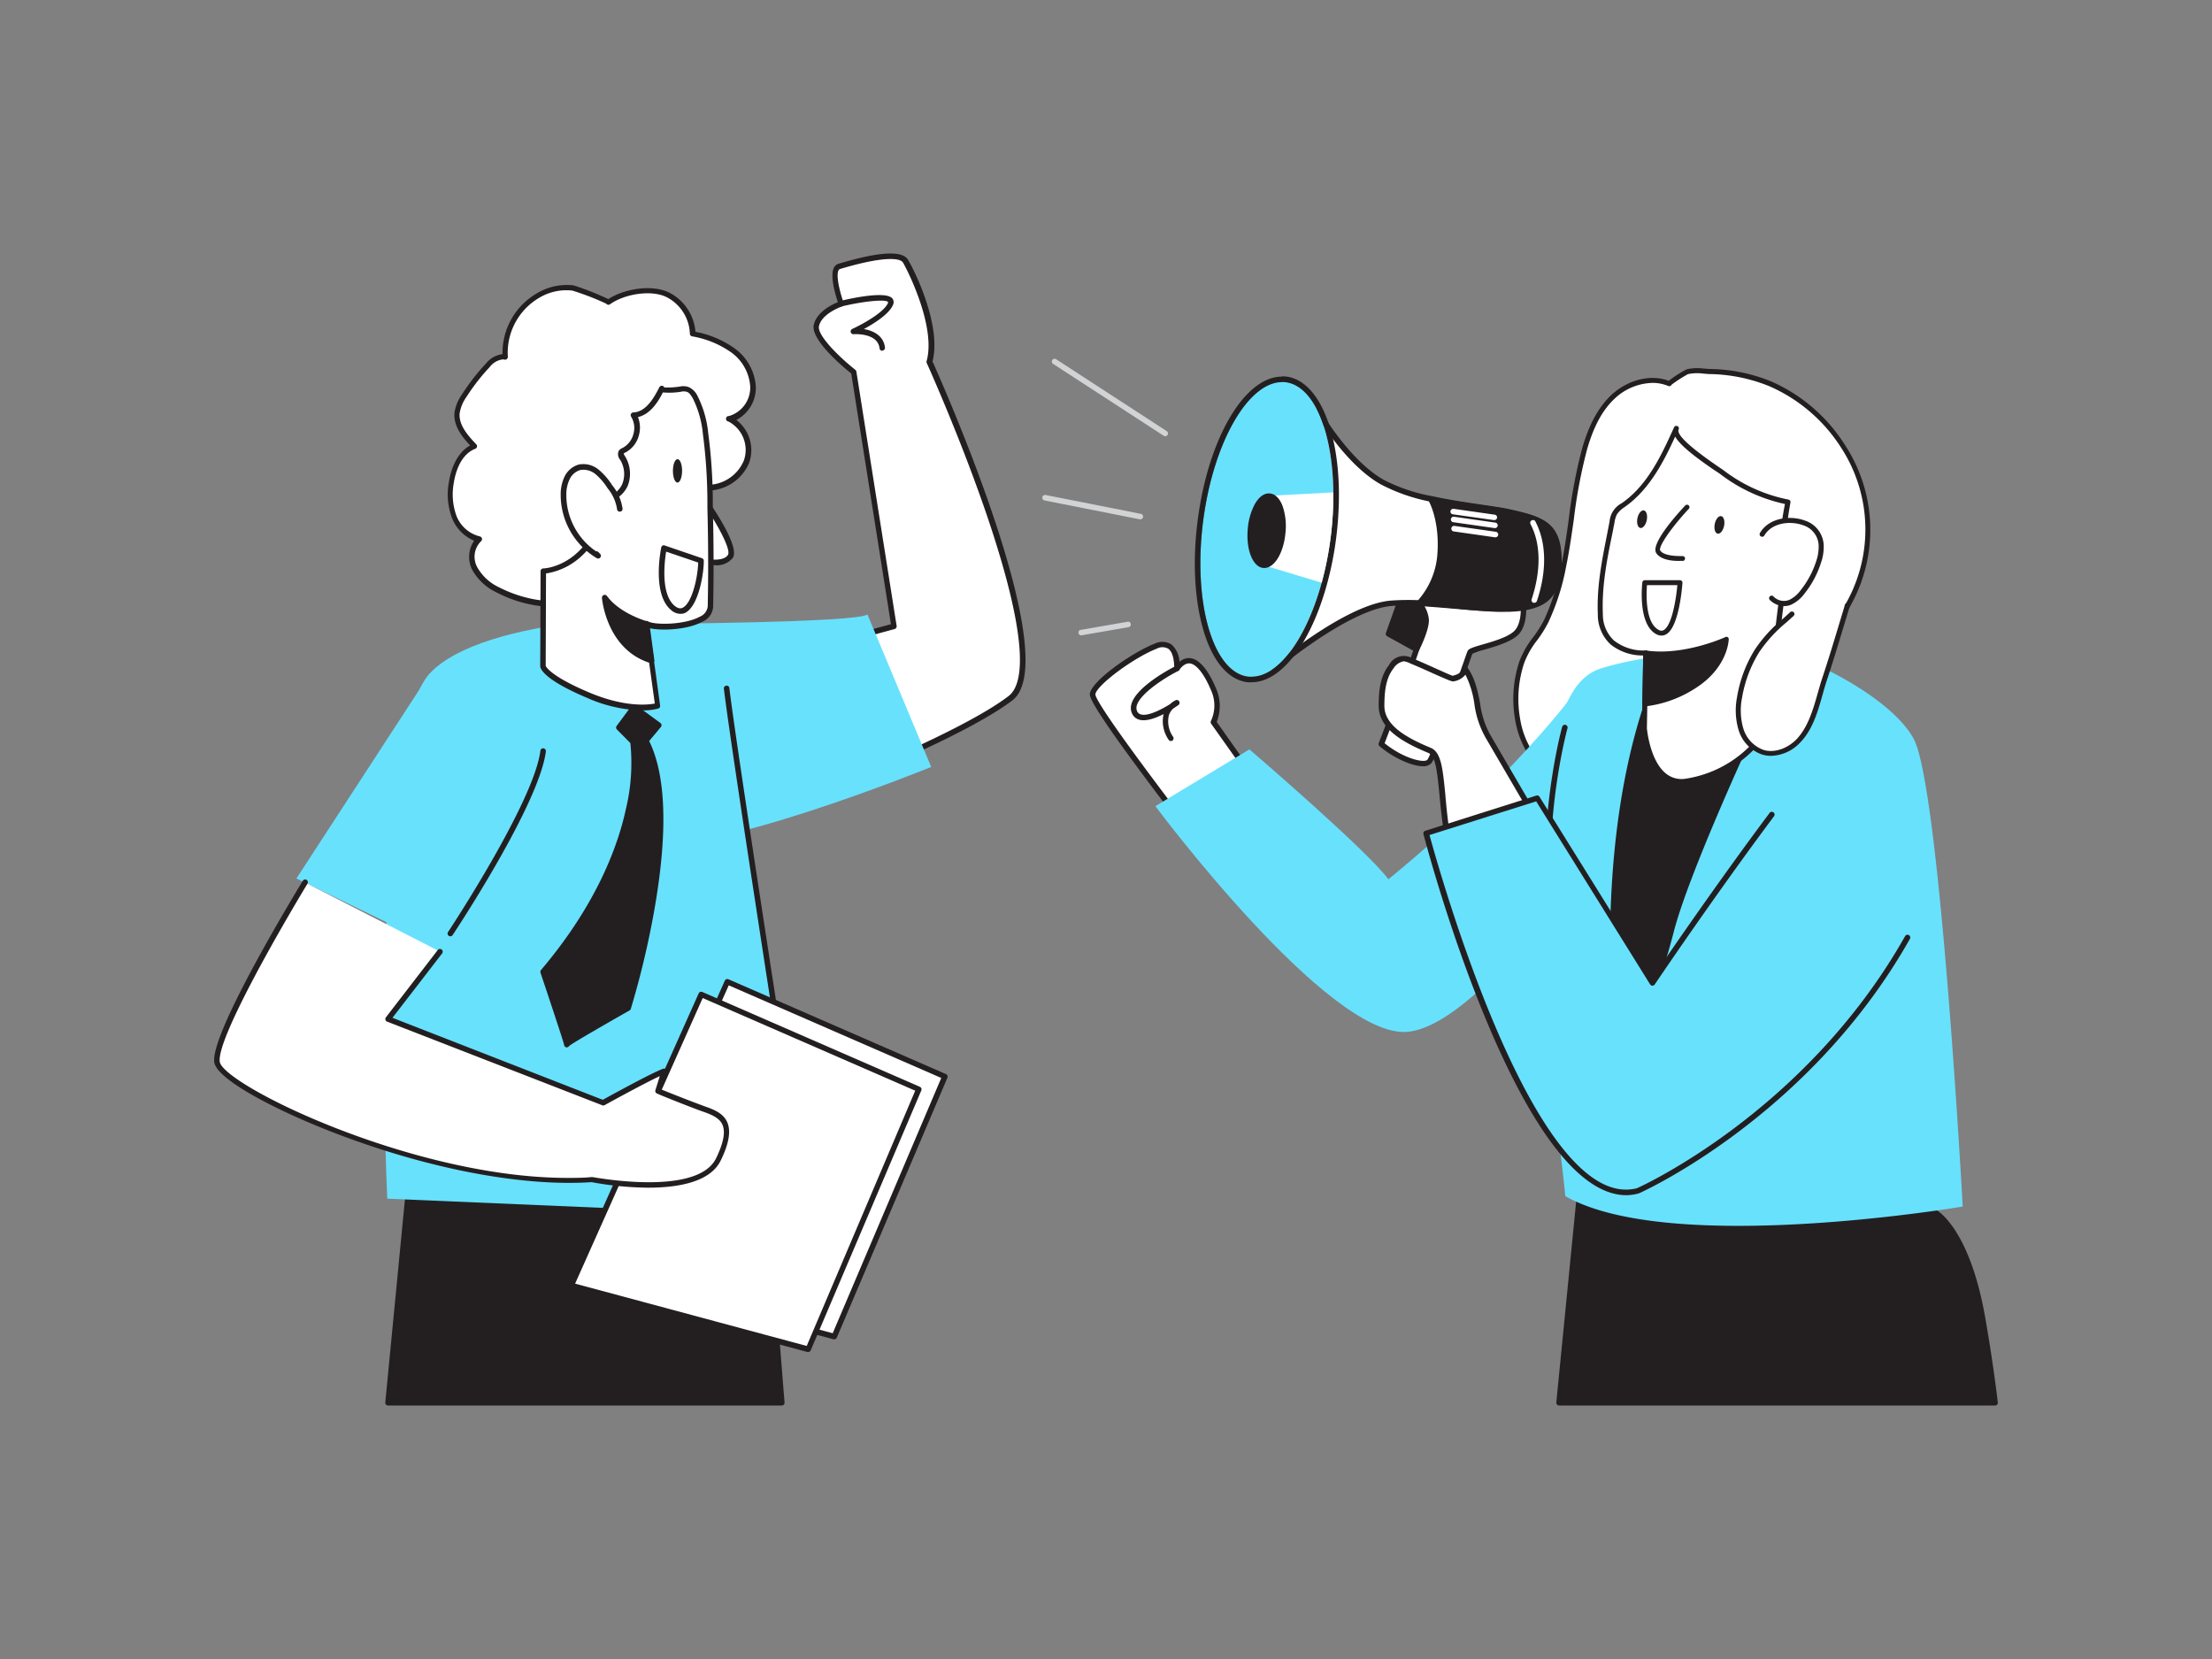 <svg xmlns="http://www.w3.org/2000/svg" viewBox="0 0 400 300"><rect x="0" y="0" width="400" height="300" fill="#808080" stroke="none"/><g id="_497_motivation_flatline" data-name="#497_motivation_flatline"><path d="M225.93,139.71l-6.48-9.15a7.12,7.12,0,0,0,0-5.91c-1.41-3.38-3.94-7.34-6.62-3.81,0,0,.31-5.63-3.86-4s-11.17,6.69-11.4,8.66,17.23,24.5,17.52,24.92" fill="#fff"/><path d="M215.09,150.91a.51.51,0,0,1-.42-.22l-.92-1.22c-15-19.61-16.78-23.15-16.67-24,.26-2.33,7.7-7.51,11.71-9.07a3.11,3.11,0,0,1,3.05.14,4.5,4.5,0,0,1,1.45,3.13,2.59,2.59,0,0,1,2-.65c2,.26,3.63,3.12,4.61,5.47a7.82,7.82,0,0,1,.12,6.06l6.3,8.91a.5.5,0,1,1-.81.58L219,130.85a.51.51,0,0,1,0-.53,6.6,6.6,0,0,0,0-5.48c-1.23-2.94-2.62-4.72-3.82-4.87-.63-.08-1.29.31-1.94,1.17a.5.5,0,0,1-.57.17.52.52,0,0,1-.33-.5c0-.73-.08-2.78-1.08-3.5a2.16,2.16,0,0,0-2.1,0c-4.16,1.62-10.9,6.63-11.08,8.25,0,.67,2.21,4.62,16.47,23.31l1,1.27a.51.51,0,0,1-.14.7A.53.53,0,0,1,215.09,150.91Z" fill="#231f20"/><path d="M360.78,253.66c-.53-4.3-1.27-9.52-2.28-15.3-2.78-15.91-8.55-19.09-8.55-19.09l-64.2-4.39-3.82,38.78Z" fill="#231f20"/><path d="M360.78,254.16H281.93a.52.52,0,0,1-.37-.16.56.56,0,0,1-.13-.39l3.83-38.78a.49.49,0,0,1,.53-.45l64.2,4.4a.42.42,0,0,1,.21.06c.24.13,6,3.48,8.79,19.43.89,5.07,1.66,10.22,2.28,15.33a.47.47,0,0,1-.12.39A.48.48,0,0,1,360.78,254.16Zm-78.3-1h77.73c-.61-4.91-1.35-9.85-2.2-14.72-2.51-14.35-7.51-18.2-8.22-18.68l-63.59-4.35Z" fill="#231f20"/><path d="M333.32,80.82A27.63,27.63,0,0,1,332,112.67c-2,2.62-4.65,4-6.55,6.82-2.15,3.24-4,6.69-6,10-3,4.82-6.7,9.48-11.82,11.94-4,1.9-8.51,2.32-12.92,2.27-6.1-.08-12.75-1.32-16.73-5.94a16.21,16.21,0,0,1-3.47-7.73,21.14,21.14,0,0,1,.76-10.29c1-2.87,3.11-4.72,4.43-7.42a41.39,41.39,0,0,0,3.15-10c1.44-7,1.78-14.27,3.78-21.18,1-3.51,2.53-7,5.21-9.49s6.74-3.73,10.11-2.31a16.73,16.73,0,0,1,3.25-2.16,12.05,12.05,0,0,1,3.93,0,30.54,30.54,0,0,1,11.12,2.26A29.72,29.72,0,0,1,333.32,80.82Z" fill="#fff"/><path d="M295.35,144.16h-.72c-7.94-.1-13.68-2.15-17.07-6.09a16.54,16.54,0,0,1-3.58-7.95,21.54,21.54,0,0,1,.77-10.51,16.71,16.71,0,0,1,2.51-4.4,22.35,22.35,0,0,0,1.95-3.08,41.4,41.4,0,0,0,3.11-9.86c.57-2.79,1-5.67,1.37-8.45a93.35,93.35,0,0,1,2.42-12.76c1.28-4.43,3-7.51,5.34-9.7,3-2.73,7.07-3.72,10.31-2.5A21.85,21.85,0,0,1,305,66.78a8.7,8.7,0,0,1,3.08-.13c.33,0,.66.06,1,.07A30.4,30.4,0,0,1,320.35,69,30.07,30.07,0,0,1,333.7,80.58h0A28,28,0,0,1,332.32,113a23.56,23.56,0,0,1-3.06,3.09,18.6,18.6,0,0,0-3.47,3.7c-1.24,1.87-2.39,3.86-3.51,5.77-.81,1.39-1.65,2.83-2.52,4.22-2.42,3.89-6.31,9.37-12,12.11C304.46,143.42,300.5,144.16,295.35,144.16Zm3.48-74.92A10.33,10.33,0,0,0,292.07,72c-2.24,2.07-3.85,5-5.08,9.27a92.22,92.22,0,0,0-2.39,12.64c-.4,2.8-.81,5.69-1.39,8.51A42.06,42.06,0,0,1,280,112.52a22.21,22.21,0,0,1-2,3.21,15.6,15.6,0,0,0-2.38,4.16,20.57,20.57,0,0,0-.74,10.06,15.65,15.65,0,0,0,3.37,7.51c3.21,3.73,8.73,5.68,16.39,5.78,5.36.06,9.4-.64,12.71-2.22,5.49-2.64,9.27-8,11.64-11.77.86-1.38,1.69-2.81,2.5-4.2,1.12-1.93,2.28-3.92,3.54-5.82a20.16,20.16,0,0,1,3.62-3.87,23,23,0,0,0,3-3,27.15,27.15,0,0,0,1.33-31.33h0A29.26,29.26,0,0,0,320,69.86a29.79,29.79,0,0,0-11-2.22l-1-.08a8,8,0,0,0-2.77.1,25.29,25.29,0,0,0-2.95,1.9.46.46,0,0,1-.6.24h0A7.36,7.36,0,0,0,298.83,69.24Z" fill="#231f20"/><path d="M287,122.2s-10.57,16-35.93,36.8c-4-5.37-25.14-23.49-25.14-23.49l-17,10.27s31.29,42,45.53,40.81,38.72-39.32,38.72-39.32Z" fill="#68e1fd"/><path d="M354.92,218.18s-52.81,9-71.87-1.89c0,0-1.5-16.41-3.72-22.72-1.22-3.45-1.26-1.69-2.87-5a36.29,36.29,0,0,1-3.88-16.83c.15-7.51,1.69-16,3.29-23.33a78.35,78.35,0,0,1,4.71-14.54c2.37-5.44,3.56-11.39,9.15-13.07,9-2.7,18-2.72,27.33-4,4.51-.61,24.25,8,29,16.82S354.92,218.18,354.92,218.18Z" fill="#68e1fd"/><path d="M284.38,182.9a.5.5,0,0,1-.47-.31c-9.2-22.85-1.5-50.88-1.42-51.16a.51.51,0,0,1,.62-.35.5.5,0,0,1,.34.62c-.07.27-7.68,28,1.39,50.52a.5.5,0,0,1-.28.65Z" fill="#231f20"/><path d="M316.08,133.72s-11.17,24.13-13.85,34.6-9,28-9,28-6-37.32,4.43-68.78Z" fill="#231f20"/><path d="M293.22,196.79h0a.45.45,0,0,1-.4-.37c-.06-.38-5.85-37.79,4.45-69a.44.44,0,0,1,.22-.26.45.45,0,0,1,.34,0l18.42,6.15a.43.43,0,0,1,.27.24.45.45,0,0,1,0,.36c-.12.24-11.18,24.21-13.83,34.52s-9,27.89-9,28.07A.44.44,0,0,1,293.22,196.79Zm4.71-68.66c-8.78,27-5.52,58.62-4.52,66.37,1.64-4.66,6.22-17.86,8.39-26.29,2.46-9.6,12.13-30.87,13.67-34.22Z" fill="#231f20"/><path d="M297.6,118.06l-.25,13.61s.83,10.61,7.61,9.59a21.07,21.07,0,0,0,14.27-9l3.29-26.88c.14-1.14-1-4.81.79-14.58a29,29,0,0,1-11.95-5.4c-1.4-1-9.15-5.87-8.22-7.92-2.32,5.11-4.82,10.47-9.39,13.73A5.74,5.74,0,0,0,292,92.75a4.67,4.67,0,0,0-.5,1.6c-1.07,5.6-2.36,11-2.12,16.75C289.72,118.62,297.6,118.06,297.6,118.06Z" fill="#fff"/><path d="M304.06,141.78a5.24,5.24,0,0,1-3.35-1.17c-3.29-2.61-3.79-8.65-3.81-8.91l.24-13.17a9.25,9.25,0,0,1-5.9-2,7.29,7.29,0,0,1-2.3-5.37c-.22-5,.7-9.62,1.67-14.53l.45-2.33A4.13,4.13,0,0,1,293.25,91l.24-.17c4.58-3.28,7.05-8.74,9.23-13.55h0a.45.45,0,0,1,.61-.22.44.44,0,0,1,.22.6h0c-.42.93,2,3.18,7.1,6.68.43.29.78.53,1,.68a28.25,28.25,0,0,0,11.76,5.32.44.44,0,0,1,.29.19.44.44,0,0,1,.07.35c-1.35,7.44-1,11.33-.83,13.2a7.43,7.43,0,0,1,.05,1.34h0s0,.28-3.28,26.89a.45.45,0,0,1-.07.18A21.3,21.3,0,0,1,305,141.71,6.42,6.42,0,0,1,304.06,141.78Zm-6.46-24.17a.44.44,0,0,1,.46.46l-.25,13.61s.49,5.86,3.47,8.22a4.47,4.47,0,0,0,3.62.9,20.77,20.77,0,0,0,13.89-8.73c.22-1.79,3.26-26.67,3.27-26.79a7.46,7.46,0,0,0-.05-1.14,45.05,45.05,0,0,1,.77-13,29.54,29.54,0,0,1-11.69-5.4c-.2-.15-.54-.38-1-.67-3.6-2.46-6.25-4.51-7.17-6.12-2,4.41-4.6,9.49-8.94,12.6l-.25.18A4.77,4.77,0,0,0,292.4,93a4.62,4.62,0,0,0-.44,1.45c-.15.78-.3,1.56-.46,2.34-1,4.85-1.86,9.43-1.65,14.31a6.44,6.44,0,0,0,2,4.72,8.74,8.74,0,0,0,5.72,1.81Z" fill="#231f20"/><path d="M297.43,127.34a21,21,0,0,0,9.95-3.91c4.7-3.51,4.79-7.82,4.79-7.82s-7.51,3.44-14.57,2.45Z" fill="#231f20"/><path d="M297.43,127.78a.42.42,0,0,1-.3-.12.45.45,0,0,1-.14-.33l.17-9.27a.45.45,0,0,1,.15-.33.45.45,0,0,1,.35-.1c6.84,1,14.25-2.38,14.33-2.42a.42.42,0,0,1,.42,0,.41.41,0,0,1,.2.37c0,.19-.15,4.56-5,8.17a21.32,21.32,0,0,1-10.18,4Zm.6-9.22-.15,8.28a20.77,20.77,0,0,0,9.23-3.76,11.22,11.22,0,0,0,4.53-6.76C309.63,117.13,303.79,119.21,298,118.56Z" fill="#231f20"/><path d="M305.11,91.7s-6.17,6.61-5.2,8.09,4.41,1.16,4.41,1.16" fill="#fff"/><path d="M303.51,101.43c-1.17,0-3.18-.19-4-1.4-1.05-1.6,3.32-6.57,5.24-8.63a.44.44,0,0,1,.63,0,.43.43,0,0,1,0,.62c-3.21,3.45-5.57,6.9-5.15,7.54.68,1,3.12,1,4,1a.44.44,0,0,1,.48.4.45.45,0,0,1-.4.48C304.26,101.4,303.94,101.43,303.51,101.43Z" fill="#231f20"/><ellipse cx="296.75" cy="93.86" rx="1.62" ry="0.86" transform="matrix(0.2, -0.98, 0.98, 0.2, 145.61, 365.93)" fill="#231f20"/><ellipse cx="310.94" cy="94.93" rx="1.62" ry="0.86" transform="translate(155.91 380.69) rotate(-78.5)" fill="#231f20"/><path d="M318.65,96.59c1.48-2.54,5.08-3,7.62-2a4.48,4.48,0,0,1,3.05,3.93,8.36,8.36,0,0,1-.49,3.21A16.81,16.81,0,0,1,326,107a5.91,5.91,0,0,1-2.27,1.92,3,3,0,0,1-3.39-.78" fill="#fff"/><path d="M322.6,109.6a3.74,3.74,0,0,1-2.59-1.14.46.46,0,0,1,.63-.66,2.64,2.64,0,0,0,2.9.69,5.57,5.57,0,0,0,2.09-1.78,16.47,16.47,0,0,0,2.77-5.15,8.1,8.1,0,0,0,.47-3A4,4,0,0,0,326.11,95c-2.42-.9-5.73-.46-7.06,1.84a.46.46,0,0,1-.63.16.45.45,0,0,1-.16-.62c1.58-2.72,5.39-3.27,8.17-2.23a4.91,4.91,0,0,1,3.35,4.33,8.72,8.72,0,0,1-.52,3.38,17.17,17.17,0,0,1-2.91,5.43,6.34,6.34,0,0,1-2.46,2.06A3.25,3.25,0,0,1,322.6,109.6Z" fill="#231f20"/><path d="M275.33,107.75s.8,4.4-1,6.48-8.17,3-8.51,3.67-6.39,18.7-7.37,19.79-5.31-.29-8.68-3.13c0,0,6.44-16.71,6.63-18.14s-2.5-7.35-2.64-10.08Z" fill="#fff"/><path d="M257.31,138.56c-2.1,0-5.48-1.62-7.84-3.62a.5.5,0,0,1-.15-.56c2.58-6.7,6.47-17,6.6-18a17.52,17.52,0,0,0-1.1-4.1,27.66,27.66,0,0,1-1.54-5.88.47.47,0,0,1,.15-.39.49.49,0,0,1,.38-.14l21.55,1.41a.49.49,0,0,1,.46.41c0,.19.82,4.66-1.09,6.9-1.21,1.41-4.17,2.27-6.34,2.9a12.06,12.06,0,0,0-2.15.74c-.05.13-.69,2-1.44,4.1-3.29,9.42-5.32,15-6,15.72A2,2,0,0,1,257.31,138.56Zm-6.93-4.16c3.43,2.78,7.12,3.61,7.72,3s4.1-10.64,5.76-15.39c1-2.82,1.42-4.07,1.53-4.29.22-.43.87-.64,2.72-1.18,2.05-.59,4.85-1.41,5.86-2.59,1.32-1.54,1.06-4.61.92-5.69l-20.55-1.34a34.93,34.93,0,0,0,1.43,5.05c.77,2.32,1.24,3.79,1.14,4.55C256.74,117.86,251.46,131.6,250.38,134.4Z" fill="#231f20"/><path d="M256.58,109.06a5.51,5.51,0,0,1,1.31,2.93c.16,1.69-1.75,5.43-1.75,5.43l-5-2.8,2.08-5.85Z" fill="#231f20"/><path d="M256.14,117.92a.42.42,0,0,1-.24-.07l-5.05-2.79a.51.51,0,0,1-.23-.61l2.08-5.85a.49.49,0,0,1,.51-.33l3.41.29a.52.52,0,0,1,.33.16,6,6,0,0,1,1.43,3.22c.17,1.79-1.59,5.31-1.79,5.7a.55.55,0,0,1-.3.26Zm-4.43-3.53,4.21,2.33c.59-1.24,1.57-3.58,1.47-4.69a5,5,0,0,0-1.06-2.49l-2.82-.24Z" fill="#231f20"/><path d="M230.42,120.84s13.13-11.12,21.19-11.74a44.7,44.7,0,0,1,6.12,0c4.81.29,9.66,1,13,1,6.62-.1,11.45-2.48,11.09-9.38-.3-5.89-3.15-6.83-9.11-8.14-2.95-.64-8.6-1.17-14-2.36a32.25,32.25,0,0,1-8.89-3.11c-6.37-3.7-11.46-12.63-11.46-12.63Z" fill="#fff"/><path d="M230.42,121.34a.47.47,0,0,1-.25-.07.49.49,0,0,1-.24-.52l7.94-46.34a.49.49,0,0,1,.4-.41.5.5,0,0,1,.52.25c.05.08,5.1,8.85,11.29,12.44a31,31,0,0,0,8.74,3c3.1.68,6.23,1.14,9,1.55,2,.29,3.72.54,5,.81,6,1.33,9.19,2.31,9.51,8.61a8.77,8.77,0,0,1-2.08,6.73c-1.91,2-5.1,3.1-9.5,3.17a65.51,65.51,0,0,1-7.19-.49c-1.9-.19-3.87-.38-5.84-.5a45.31,45.31,0,0,0-6,0c-7.81.6-20.77,11.51-20.9,11.62A.52.52,0,0,1,230.42,121.34Zm8.2-45.44-7.48,43.7c3.3-2.65,13.54-10.47,20.43-11a45.88,45.88,0,0,1,6.2,0c2,.12,4,.32,5.86.51a69.37,69.37,0,0,0,7.09.48c4.11-.06,7.07-1,8.78-2.85a7.81,7.81,0,0,0,1.81-6c-.28-5.59-2.88-6.4-8.72-7.68-1.23-.27-2.94-.52-4.91-.8-2.79-.41-5.95-.87-9.08-1.56a32.52,32.52,0,0,1-9-3.16C244.46,84.59,240.24,78.46,238.62,75.9Z" fill="#231f20"/><path d="M256.58,109.06c4.8.29,10.81.92,14.14,1,7.62.29,11.07-1.51,11.15-8.42.08-7.09-3.21-7.79-9.17-9.1-2.95-.64-8.6-1.17-14-2.36,0,0,2.19,3.59,1.66,10.18A14.56,14.56,0,0,1,256.58,109.06Z" fill="#231f20"/><path d="M272.13,110.64l-1.43,0c-1.8-.07-4.38-.29-7.11-.51-2.37-.2-4.83-.41-7-.54a.5.5,0,0,1-.44-.32.51.51,0,0,1,.12-.54,14.16,14.16,0,0,0,3.64-8.33c.51-6.32-1.57-9.85-1.59-9.88a.52.52,0,0,1,0-.55.5.5,0,0,1,.52-.2c3.1.68,6.23,1.14,9,1.55,2,.29,3.72.54,5,.81,6.05,1.33,9.65,2.12,9.57,9.6,0,3.16-.76,5.3-2.26,6.73S276,110.64,272.13,110.64Zm-14.5-2c1.94.13,4,.3,6,.47,2.72.23,5.29.44,7.07.51,4.45.16,7.12-.42,8.68-1.9,1.3-1.23,1.91-3.15,1.95-6,.07-6.67-2.86-7.31-8.71-8.59-1.3-.29-3-.54-5-.82-2.49-.37-5.27-.77-8.07-1.35a20.39,20.39,0,0,1,1.26,9.52A15.32,15.32,0,0,1,257.63,108.63Z" fill="#231f20"/><path d="M225.69,122.34c5.12.66,10.44-6.5,13.31-17a59.66,59.66,0,0,0,1.62-8.17,60.88,60.88,0,0,0,.49-8.16c-.11-10.93-3.47-19.27-8.62-19.92-6.36-.82-13.05,10.44-14.93,25.13S219.32,121.53,225.69,122.34Z" fill="#68e1fd"/><path d="M231.84,69.07a4.74,4.74,0,0,1,.65.05c5.15.65,8.51,9,8.62,19.92a60.88,60.88,0,0,1-.49,8.16,59.66,59.66,0,0,1-1.62,8.17c-2.75,10-7.75,17-12.66,17a4.62,4.62,0,0,1-.65,0c-6.37-.81-10-13.39-8.13-28.09,1.82-14.19,8.12-25.18,14.28-25.18m0-1c-6.81,0-13.37,11.2-15.27,26.06-.93,7.24-.57,14.22,1,19.65,1.65,5.72,4.49,9.11,8,9.56a6.81,6.81,0,0,0,.78,0c5.32,0,10.67-7,13.62-17.76a60,60,0,0,0,1.65-8.3,61.9,61.9,0,0,0,.5-8.3c-.12-11.79-3.94-20.2-9.49-20.91a6.81,6.81,0,0,0-.78-.05Z" fill="#231f20"/><path d="M228.52,102.21,239,105.37a59.66,59.66,0,0,0,1.62-8.17,60.88,60.88,0,0,0,.49-8.16l-11.59.62Z" fill="#fff"/><ellipse cx="229.05" cy="95.94" rx="6.29" ry="2.93" transform="translate(114.3 316.16) rotate(-85.2)" fill="#231f20"/><path d="M228.63,102.71h-.15c-1.92-.16-3.17-3.26-2.85-7a11.48,11.48,0,0,1,1.29-4.57c.75-1.31,1.71-2,2.7-1.91s1.81.91,2.33,2.33a11.24,11.24,0,0,1,.51,4.72C232.15,99.92,230.49,102.71,228.63,102.71Zm.83-12.55c-.55,0-1.15.51-1.67,1.42a10.14,10.14,0,0,0-1.16,4.15c-.29,3.4.79,5.88,1.93,6s2.62-2.17,2.91-5.57a10.35,10.35,0,0,0-.46-4.29c-.37-1-.91-1.64-1.48-1.68Z" fill="#231f20"/><path d="M277.45,109l-.16,0a.5.5,0,0,1-.32-.63c1.7-5.16,1.66-9.93-.12-13.42a1,1,0,0,1-.14-.39.5.5,0,0,1,.48-.52.48.48,0,0,1,.5.35l.05.1c1.9,3.73,2,8.77.18,14.19A.49.49,0,0,1,277.45,109Z" fill="#fff"/><path d="M270.22,94.05h-.07L262.72,93a.49.49,0,0,1-.43-.56.52.52,0,0,1,.57-.43l7.43,1.06a.5.5,0,0,1,.43.57A.51.51,0,0,1,270.22,94.05Z" fill="#fff"/><path d="M270.3,95.49h-.07l-7.44-1.06a.5.5,0,0,1-.42-.56.5.5,0,0,1,.56-.43l7.44,1.06a.5.5,0,0,1-.07,1Z" fill="#fff"/><path d="M270.39,97.16h-.07l-7.44-1.06a.5.5,0,0,1,.14-1l7.44,1.06a.5.5,0,0,1-.07,1Z" fill="#fff"/><path d="M269.22,133.36l9.83,16.85-16.4,6.26c-2.59-12.32-1.41-19.65-4.17-20.8-3.94-1.63-8.71-4-8.69-8,0-2.48.21-5.11,1.75-7.07a3.18,3.18,0,0,1,2.15-1.47,3.47,3.47,0,0,1,1.46.37c2.63,1.06,7.24,3.28,7.5,3.23,1.16-.26,2-.66,2.18-1.84C267.53,124.43,266.69,129.64,269.22,133.36Z" fill="#fff"/><path d="M262.65,157a.42.42,0,0,1-.24-.07.49.49,0,0,1-.25-.33,113.21,113.21,0,0,1-1.85-12.81c-.42-4.26-.69-7.08-2-7.63-4.45-1.84-9-4.3-9-8.51,0-2.62.24-5.33,1.86-7.38a3,3,0,0,1,4.12-1.28c1.29.52,2.93,1.26,4.38,1.91,1.23.55,2.61,1.18,3,1.3,1.15-.27,1.6-.64,1.69-1.39a.49.49,0,0,1,.37-.42.5.5,0,0,1,.53.18c1.45,1.93,1.93,4.3,2.39,6.59a15.61,15.61,0,0,0,2,6l0,0L279.48,150a.52.52,0,0,1,0,.42.51.51,0,0,1-.29.3l-16.4,6.26A.39.39,0,0,1,262.65,157Zm-8.89-37.4h0a2.77,2.77,0,0,0-1.78,1.28c-1.43,1.81-1.63,4.32-1.64,6.76,0,3.62,4.23,5.87,8.38,7.59,1.88.78,2.17,3.67,2.64,8.45A113.23,113.23,0,0,0,263,155.79l15.3-5.84-9.52-16.32a16.81,16.81,0,0,1-2.16-6.3A17.29,17.29,0,0,0,265,122a3.4,3.4,0,0,1-2.21,1.22c-.25,0-.38,0-3.51-1.39-1.44-.65-3.07-1.38-4.28-1.87A3.55,3.55,0,0,0,253.76,119.57Z" fill="#231f20"/><path d="M320.36,147.33c-11.05,14.8-21.58,30.44-21.58,30.44L278,144.34,257.9,150.7s18.29,69.76,38.24,64.69c0,0,30.44-13.31,48.78-45.81" fill="#68e1fd"/><path d="M294.11,216.13c-19.34,0-36-62.54-36.7-65.3a.49.49,0,0,1,.33-.6l20.07-6.36a.49.49,0,0,1,.58.21l20.4,32.77C300.89,173.76,310.28,160,320,147a.5.5,0,1,1,.8.6c-10.92,14.62-21.46,30.26-21.57,30.42a.51.51,0,0,1-.42.22.49.49,0,0,1-.42-.24l-20.6-33.09L258.5,151c1.64,6,19.1,68.54,37.51,63.87.23-.1,30.43-13.59,48.48-45.56a.5.5,0,1,1,.87.49c-18.22,32.27-48.72,45.88-49,46A9,9,0,0,1,294.11,216.13Z" fill="#231f20"/><path d="M324,111c-2.33,2.15-4.55,3.88-6.25,6.62a22.73,22.73,0,0,0-3.17,8.41,12.22,12.22,0,0,0,.26,5.83,6.36,6.36,0,0,0,3.91,4.11,6.65,6.65,0,0,0,6.54-2.13c2.77-3,3.45-7.47,4.69-11.2,1.46-4.35,2.73-8.76,4.08-13.14" fill="#fff"/><path d="M320.25,136.68a5.35,5.35,0,0,1-1.64-.25,6.71,6.71,0,0,1-4.21-4.4,12.42,12.42,0,0,1-.28-6,23.42,23.42,0,0,1,3.23-8.59,25.71,25.71,0,0,1,5.09-5.58l1.24-1.12a.46.46,0,1,1,.62.67c-.42.39-.84.76-1.25,1.13a25.16,25.16,0,0,0-4.93,5.39,22.67,22.67,0,0,0-3.1,8.24,11.66,11.66,0,0,0,.24,5.61,5.93,5.93,0,0,0,3.62,3.82c2.24.69,4.66-.5,6.07-2,2-2.17,2.91-5.26,3.75-8.24.27-.93.54-1.9.84-2.8,1-3,1.95-6.13,2.86-9.14.4-1.33.8-2.66,1.21-4a.46.46,0,1,1,.87.27c-.4,1.32-.8,2.65-1.21,4-.91,3-1.85,6.12-2.86,9.16-.3.88-.56,1.79-.83,2.76-.87,3.09-1.78,6.29-4,8.61A7.49,7.49,0,0,1,320.25,136.68Z" fill="#231f20"/><path d="M297.43,105.37h6.37s-.73,10.55-4,9S297.43,105.37,297.43,105.37Z" fill="#fff"/><path d="M300.45,114.93a1.91,1.91,0,0,1-.84-.2c-3.5-1.71-2.66-9.1-2.62-9.42a.45.45,0,0,1,.44-.39h6.37a.43.43,0,0,1,.32.14.46.46,0,0,1,.12.34c-.06.81-.62,8-2.94,9.3A1.62,1.62,0,0,1,300.45,114.93Zm-2.62-9.12c-.12,1.5-.37,6.88,2.17,8.12a.83.83,0,0,0,.86,0c1.51-.87,2.25-5.78,2.46-8.12Z" fill="#231f20"/><path d="M211.75,134a.52.52,0,0,1-.44-.25,5.92,5.92,0,0,1-.9-4.62c-1.46.75-3.22,1.38-4.45,1a2,2,0,0,1-1.34-1.34c-1.24-3.54,7-7.87,8-8.36a.51.51,0,0,1,.67.22.5.5,0,0,1-.22.67c-3.28,1.67-8.21,5.09-7.5,7.14a1.05,1.05,0,0,0,.7.72c1.29.41,3.78-.89,5.34-1.87a3.75,3.75,0,0,1,1-.69.49.49,0,0,1,.63.22.51.51,0,0,1-.14.65c-.12.08-.45.32-.93.62a3,3,0,0,0-.8,1.23,4.86,4.86,0,0,0,.78,3.92.51.51,0,0,1-.18.69A.57.57,0,0,1,211.75,134Z" fill="#231f20"/><path d="M210.71,78.88a.48.48,0,0,1-.28-.08l-20-13a.51.51,0,0,1-.14-.7.5.5,0,0,1,.69-.14l20,13a.5.5,0,0,1,.15.69A.52.52,0,0,1,210.71,78.88Z" fill="#d1d3d4"/><path d="M206.16,93.9h-.1L188.89,90.5a.51.51,0,0,1-.4-.59.51.51,0,0,1,.59-.4l17.17,3.4a.5.5,0,0,1-.09,1Z" fill="#d1d3d4"/><path d="M195.52,114.89a.49.49,0,0,1-.49-.42.48.48,0,0,1,.41-.57l8.47-1.47a.48.48,0,0,1,.57.41.48.48,0,0,1-.4.57l-8.47,1.47Z" fill="#d1d3d4"/><polygon points="74.16 212.36 70.17 253.66 141.36 253.66 137.42 204.37 74.16 212.36" fill="#231f20"/><path d="M141.36,254.16H70.17a.51.51,0,0,1-.37-.16.56.56,0,0,1-.13-.39l4-41.3a.51.51,0,0,1,.44-.44l63.26-8a.49.49,0,0,1,.38.11.5.5,0,0,1,.18.35l3.94,49.29a.5.5,0,0,1-.5.54Zm-70.64-1h70.1L137,204.93l-62.35,7.88Z" fill="#231f20"/><path d="M146.57,117.32l15-4.08-7.27-46s-7.33-5.77-6.76-8.39,4.5-4,4.5-4-2.25-6.19-.37-6.75,10.7-3.19,12-.94,6,12,4.32,18.16c0,0,24.24,53.54,14.66,60.86s-38.18,18.3-38.18,18.3" fill="#fff"/><path d="M144.51,145.06a.49.49,0,0,1-.47-.32.5.5,0,0,1,.29-.65c.28-.11,28.65-11,38.06-18.23,2.6-2,4-9.26-3.91-32.61-4.8-14.11-10.85-27.51-10.91-27.64a.45.45,0,0,1,0-.34c1.62-5.91-3-15.53-4.27-17.78-.55-.93-3.83-1.12-11.44,1.17a.38.38,0,0,0-.23.22c-.51,1,.3,4.15.93,5.88a.48.48,0,0,1,0,.39.5.5,0,0,1-.29.26s-3.68,1.26-4.17,3.57c-.37,1.69,3.84,5.74,6.58,7.9a.55.55,0,0,1,.18.31l7.28,46a.5.5,0,0,1-.37.56l-15,4.09a.5.5,0,0,1-.61-.36.49.49,0,0,1,.35-.61l14.6-4-7.18-45.33c-1.26-1-7.36-6.06-6.78-8.77.5-2.32,3.24-3.67,4.36-4.13-.43-1.3-1.46-4.74-.72-6.21a1.35,1.35,0,0,1,.83-.73c7.35-2.21,11.58-2.45,12.59-.71,1.66,2.83,6,12.23,4.42,18.37,1.73,3.85,24,54,14.44,61.29S145.86,144.58,144.68,145A.51.51,0,0,1,144.51,145.06Z" fill="#231f20"/><path d="M116.93,112.82s38.16-.21,39.93-1.71l11.53,27.58s-41.59,16.93-52.65,13.63C103.87,138.43,116.93,112.82,116.93,112.82Z" fill="#68e1fd"/><path d="M124.82,112.76c-2-2.14-37.39-1.4-47.09,9s-8.6,75.08-7.7,95l73.21,3.12S136.13,124.58,124.82,112.76Z" fill="#68e1fd"/><path d="M143.24,203.48a.51.51,0,0,1-.5-.43c-.1-.67-10.5-67.29-11.84-78.51a.5.5,0,0,1,.44-.55.48.48,0,0,1,.55.43c1.34,11.2,11.74,77.81,11.84,78.48a.5.5,0,0,1-.42.57Z" fill="#231f20"/><path d="M77.73,121.79,53.6,158.86l31.86,15.47S101.19,144,96.31,133.15,77.73,121.79,77.73,121.79Z" fill="#68e1fd"/><polygon points="108.01 230.15 131.53 177.52 170.86 194.67 150.87 241.69 108.01 230.15" fill="#fff"/><path d="M150.87,242.19l-.13,0-42.86-11.54a.5.5,0,0,1-.32-.69l23.51-52.62a.5.5,0,0,1,.65-.26l39.34,17.15a.5.5,0,0,1,.26.66l-20,47A.51.51,0,0,1,150.87,242.19Zm-42.16-12.37,41.87,11.27,19.63-46.16-38.43-16.75Z" fill="#231f20"/><polygon points="103.29 232.45 126.8 179.82 166.14 196.97 146.15 243.99 103.29 232.45" fill="#fff"/><path d="M146.15,244.49l-.13,0-42.86-11.54a.55.55,0,0,1-.33-.27.51.51,0,0,1,0-.42l23.51-52.62a.51.51,0,0,1,.66-.26l39.34,17.15a.5.5,0,0,1,.26.66l-20,47A.52.52,0,0,1,146.15,244.49ZM104,232.12l41.88,11.27,19.62-46.16-38.43-16.75Z" fill="#231f20"/><path d="M55.2,159.61s-16.7,27.22-16,32.48S79.42,215.18,107,213.3c0,0,19.29,3.79,22.94-3.69s-.37-8.24-3.42-9.37-7.54-3-7.54-3l1.11-3.56c-2.12.75-11,5.7-11,5.7L70.17,184.28l9.4-12.2" fill="#fff"/><path d="M117.18,214.77a58.3,58.3,0,0,1-10.2-1c-11.94.8-28-2.1-44.09-8-11.34-4.13-23.66-10.33-24.14-13.68-.76-5.37,15.34-31.7,16-32.81a.5.5,0,0,1,.69-.17.51.51,0,0,1,.16.69C51,167.4,39.15,187.85,39.74,192S74.59,213,102.59,213c1.48,0,2.94,0,4.39-.15h.13c.19,0,19,3.63,22.39-3.42,1.32-2.72,1.7-4.68,1.16-6s-2.12-1.92-3.64-2.45l-.66-.24c-3-1.11-7.51-2.94-7.55-3a.48.48,0,0,1-.29-.61l.79-2.53c-3,1.39-9.94,5.22-10,5.26a.51.51,0,0,1-.42,0L70,184.74a.49.49,0,0,1-.3-.33.53.53,0,0,1,.08-.44l9.4-12.2a.5.5,0,0,1,.79.61l-9,11.67L109,198.88c1.38-.76,8.94-4.92,10.92-5.62a.51.51,0,0,1,.51.11.49.49,0,0,1,.13.51l-1,3.12c1.19.48,4.63,1.86,7.1,2.77l.64.24c1.65.58,3.51,1.23,4.24,3,.65,1.59.26,3.82-1.19,6.8C128.47,213.78,122.58,214.77,117.18,214.77Z" fill="#231f20"/><path d="M102.26,109.25c-4.34.07-8.34-.4-12.32-2.61a9.28,9.28,0,0,1-4.11-3.87,4.42,4.42,0,0,1,.84-5.25,6.62,6.62,0,0,1-4.52-4,11.8,11.8,0,0,1-.53-6.21c.4-2.7,1.65-5.58,4.19-6.57-1.63-1.67-3.4-3.65-3.19-6A7.27,7.27,0,0,1,84,71.52a36.61,36.61,0,0,1,4.24-5.44c.84-.9,2-1.83,3.18-1.47a11.93,11.93,0,0,1,5.92-11.12,9.92,9.92,0,0,1,6.31-1.37c.69.08,6.67,2.41,6.45,2.56,2.67-1.94,7.72-2.81,10.72-1.34a8.26,8.26,0,0,1,4.51,7.06,18.18,18.18,0,0,1,7.19,2.93,8.8,8.8,0,0,1,3.72,6.59A5.89,5.89,0,0,1,132,75.79a6.29,6.29,0,0,1,3,7.71,7.67,7.67,0,0,1-7.16,4.7,2.74,2.74,0,0,0-1.25.16,3.21,3.21,0,0,0-1,1.21c-.93,1.41-2.59,1.63-3.72,2.73-1.5,1.46-2.7,3.77-3.93,5.48a61.86,61.86,0,0,1-4.12,5c-1.59,1.78-2.9,4.09-4.86,5.51-1.75,1.27-3.12.81-5.16.89C103.28,109.23,102.77,109.25,102.26,109.25Z" fill="#fff"/><path d="M101.43,109.76a23.38,23.38,0,0,1-11.74-2.68A9.78,9.78,0,0,1,85.37,103a5.19,5.19,0,0,1,.37-5.22,7.38,7.38,0,0,1-4-4.1,12.14,12.14,0,0,1-.57-6.47c.24-1.55,1.07-5.13,3.85-6.66-1.57-1.65-3-3.58-2.85-5.86a7.85,7.85,0,0,1,1.41-3.43,38.3,38.3,0,0,1,4.29-5.52,4.59,4.59,0,0,1,3-1.7,12.45,12.45,0,0,1,6.22-11,10.47,10.47,0,0,1,6.62-1.44A48.85,48.85,0,0,1,110,54.09c2.75-1.82,7.78-2.75,11-1.19A8.76,8.76,0,0,1,125.76,60a17.84,17.84,0,0,1,7,2.94,9.27,9.27,0,0,1,3.92,7,6.57,6.57,0,0,1-3.53,6,6.87,6.87,0,0,1,2.31,7.78,8.22,8.22,0,0,1-7.58,5h-.19a1.84,1.84,0,0,0-.88.11,2,2,0,0,0-.63.74l-.18.29a5.69,5.69,0,0,1-2.28,1.82,6.39,6.39,0,0,0-1.51,1,20.56,20.56,0,0,0-2.65,3.57c-.41.65-.81,1.28-1.22,1.84a60.13,60.13,0,0,1-4.16,5.07c-.53.59-1,1.24-1.54,1.92a17.15,17.15,0,0,1-3.39,3.67,5.81,5.81,0,0,1-4.08,1c-.42,0-.87,0-1.36,0s-1,0-1.55,0h-.84ZM90.84,65a3.52,3.52,0,0,0-2.29,1.38,36.82,36.82,0,0,0-4.18,5.37,7,7,0,0,0-1.25,3c-.19,2.1,1.48,4,3,5.59a.47.47,0,0,1,.13.45.48.48,0,0,1-.3.36c-2.84,1.1-3.66,4.69-3.89,6.18a11.33,11.33,0,0,0,.5,6A6.12,6.12,0,0,0,86.77,97a.52.52,0,0,1,.39.38.51.51,0,0,1-.18.5,3.93,3.93,0,0,0-.7,4.65,8.69,8.69,0,0,0,3.9,3.64,23.21,23.21,0,0,0,12.07,2.55h0c.51,0,1,0,1.53,0s1,0,1.43,0a4.8,4.8,0,0,0,3.46-.79,16.47,16.47,0,0,0,3.18-3.46c.51-.67,1-1.36,1.6-2a61.29,61.29,0,0,0,4.09-5c.39-.55.79-1.17,1.19-1.8a20.77,20.77,0,0,1,2.79-3.75,7.44,7.44,0,0,1,1.74-1.16,4.77,4.77,0,0,0,1.91-1.49,2.26,2.26,0,0,0,.16-.26,2.79,2.79,0,0,1,1-1.11,2.84,2.84,0,0,1,1.35-.22h.18a7.17,7.17,0,0,0,6.64-4.37,5.79,5.79,0,0,0-2.76-7.08.5.5,0,0,1,.1-1,5.36,5.36,0,0,0,3.82-5.37,8.29,8.29,0,0,0-3.52-6.2,17.36,17.36,0,0,0-7-2.84.5.5,0,0,1-.39-.48,7.73,7.73,0,0,0-4.23-6.62c-2.88-1.41-7.76-.48-10.2,1.3h0a.51.51,0,0,1-.7-.11,48.54,48.54,0,0,0-6.11-2.36,9.52,9.52,0,0,0-6,1.3,11.52,11.52,0,0,0-5.68,10.64.5.5,0,0,1-.18.44.48.48,0,0,1-.46.09A1.24,1.24,0,0,0,90.84,65Z" fill="#231f20"/><path d="M127,90s6.22,8.74,5.06,10.64-5.27.8-5.27.8" fill="#fff"/><path d="M129.22,102.2a11.37,11.37,0,0,1-2.55-.32.51.51,0,0,1-.35-.62.49.49,0,0,1,.61-.35c1,.27,3.92.71,4.71-.58.61-1-2.14-6-5-10.09a.5.5,0,0,1,.12-.7.49.49,0,0,1,.69.12c1.51,2.11,6.32,9.17,5.08,11.19A3.67,3.67,0,0,1,129.22,102.2Z" fill="#231f20"/><path d="M124.44,70.47a2.84,2.84,0,0,1,1.29,1.37,18.67,18.67,0,0,1,1.87,6.56,108.26,108.26,0,0,1,.85,13.47q.24,8.91.06,17.83c-.07,3.77-9.82,4.19-11.58,3.12l2,14.83s-4.64,1.44-12.63-1.93-8.13-5.23-8.13-5.23l.06-17.2s6.45-.17,10-8c.56-1.24.73-3.16,1.53-4.24,1-1.32,2.52-1.64,3.2-3.34a5.47,5.47,0,0,0-.43-4.88c-.19-.31-.43-.7-.26-1a1.17,1.17,0,0,1,.51-.39,4.62,4.62,0,0,0,1.72-6.36c2.47-.09,4-2.61,5.11-4.82-.34.69,3.86,0,3.93,0A2.31,2.31,0,0,1,124.44,70.47Z" fill="#fff"/><path d="M116.13,128.46a25.78,25.78,0,0,1-10-2.28c-7.88-3.33-8.41-5.3-8.44-5.66l.06-17.23a.51.51,0,0,1,.49-.5c.25,0,6.18-.28,9.55-7.68a11,11,0,0,0,.53-1.67,7.94,7.94,0,0,1,1.06-2.67,6.91,6.91,0,0,1,1.49-1.39,4.21,4.21,0,0,0,1.65-1.84,4.93,4.93,0,0,0-.39-4.42,1.51,1.51,0,0,1-.27-1.53,1.34,1.34,0,0,1,.68-.57,3.94,3.94,0,0,0,2-2.53,3.9,3.9,0,0,0-.41-3.14.5.5,0,0,1,.4-.77c2.2-.08,3.66-2.47,4.69-4.54h0a.5.5,0,0,1,.67-.23.43.43,0,0,1,.23.25,14.42,14.42,0,0,0,3.23-.23l.26,0a2.86,2.86,0,0,1,1,.2h0a3.31,3.31,0,0,1,1.53,1.58,19,19,0,0,1,1.93,6.73,97.14,97.14,0,0,1,.83,12.23l0,1.31c.16,5.93.18,11.93.06,17.85a3.16,3.16,0,0,1-2,2.72c-2.57,1.42-7.29,1.67-9.51,1.14l1.92,14a.49.49,0,0,1-.34.54A10.69,10.69,0,0,1,116.13,128.46Zm-17.42-8s.66,1.74,7.83,4.76c6.38,2.7,10.59,2.25,11.87,2l-2-14.37a.5.5,0,0,1,.75-.5c1.15.7,6.63.68,9.38-.83a2.29,2.29,0,0,0,1.44-1.87c.12-5.9.1-11.89-.06-17.81l0-1.3a96.73,96.73,0,0,0-.82-12.11,18.35,18.35,0,0,0-1.8-6.37c-.39-.66-.65-1-1-1.17a2.26,2.26,0,0,0-.7-.12l-.09,0a12.93,12.93,0,0,1-3.64.19c-1,2-2.43,4-4.51,4.46a5.12,5.12,0,0,1,.18,3.27,4.92,4.92,0,0,1-2.45,3.14,1.42,1.42,0,0,0-.3.17s0,.16.25.53a6,6,0,0,1,.47,5.33,5.16,5.16,0,0,1-2,2.26,6,6,0,0,0-1.29,1.18,7.37,7.37,0,0,0-.89,2.34,11.76,11.76,0,0,1-.59,1.82c-3.11,6.84-8.33,8-10,8.23l-.06,16.74Z" fill="#231f20"/><path d="M112.08,92a8.09,8.09,0,0,0-1.8-4A11.73,11.73,0,0,0,108,85.39a3.94,3.94,0,0,0-3.24-.87,3.68,3.68,0,0,0-2.27,1.93,6.87,6.87,0,0,0-.64,3,12.74,12.74,0,0,0,6.27,11.1l-.34-.34" fill="#fff"/><path d="M108.16,101a.59.59,0,0,1-.25-.07,13.34,13.34,0,0,1-6.52-11.55,7.3,7.3,0,0,1,.7-3.19A4.08,4.08,0,0,1,104.68,84a4.33,4.33,0,0,1,3.66,1,12,12,0,0,1,2.35,2.73A8.47,8.47,0,0,1,112.58,92a.49.49,0,0,1-.47.52.48.48,0,0,1-.53-.47,7.72,7.72,0,0,0-1.71-3.76,11,11,0,0,0-2.14-2.51,3.41,3.41,0,0,0-2.81-.78A3.1,3.1,0,0,0,103,86.68a6.33,6.33,0,0,0-.59,2.75,12.33,12.33,0,0,0,5.37,10.26.52.52,0,0,1,.42.14l.34.34a.51.51,0,0,1,0,.66A.51.51,0,0,1,108.16,101Z" fill="#231f20"/><path d="M116.93,112.82s-5.11-1.39-7.58-4.78c0,0,.65,9,8.49,11.39Z" fill="#231f20"/><path d="M117.84,119.93a.4.4,0,0,1-.15,0c-8.07-2.42-8.83-11.73-8.84-11.82a.51.51,0,0,1,.33-.51.5.5,0,0,1,.58.17c2.33,3.21,7.26,4.59,7.31,4.6a.49.49,0,0,1,.36.41l.9,6.61a.48.48,0,0,1-.17.45A.55.55,0,0,1,117.84,119.93Zm-7.71-10.26c.58,2.51,2.28,7.18,7.1,9l-.75-5.48A17.73,17.73,0,0,1,110.13,109.67Z" fill="#231f20"/><ellipse cx="122.51" cy="85.14" rx="2.12" ry="0.83" transform="translate(36.99 207.39) rotate(-89.82)" fill="#231f20"/><path d="M126.8,101.39l-6.7-2.29s-1.69,8.05,1.55,10.81S126.74,105.33,126.8,101.39Z" fill="#fff"/><path d="M123,111a2.61,2.61,0,0,1-1.7-.73c-3.43-2.92-1.79-11-1.72-11.29a.49.49,0,0,1,.25-.33.47.47,0,0,1,.4,0l6.7,2.29a.5.5,0,0,1,.34.48c0,2.49-1,8.32-3.44,9.44A2,2,0,0,1,123,111Zm-2.54-11.25c-.3,1.82-1,7.62,1.49,9.76.81.7,1.31.47,1.47.4,1.63-.74,2.72-5.13,2.84-8.18Z" fill="#231f20"/><path d="M114.61,127.89l-2.72,3.66,2.57,2.6s3.38,18.59-16.25,41.61c0,0,4.48,13.33,4.3,13.14s11.08-6.57,11.08-6.57,10.67-33.93,3.2-48.36l2.3-2.81Z" fill="#231f20"/><path d="M102.51,189.4a.51.51,0,0,1-.36-.15.56.56,0,0,1-.15-.35c-.21-.86-2.64-8.16-4.26-13a.51.51,0,0,1,.09-.49c10-11.78,13.9-22.35,15.36-29.15a35.57,35.57,0,0,0,.8-11.89l-2.46-2.48a.5.5,0,0,1,0-.65l2.72-3.67a.51.51,0,0,1,.7-.11l4.47,3.28a.5.5,0,0,1,.2.34.49.49,0,0,1-.11.38L117.39,134c3,6.11,3.38,16.06,1.1,29.6a158.06,158.06,0,0,1-4.42,18.84.49.49,0,0,1-.23.28c-3.88,2.2-10.15,5.81-10.91,6.41,0,.08-.09.11-.16.16A.48.48,0,0,1,102.51,189.4Zm-3.73-13.53c2.54,7.56,3.62,10.78,4,12.21,1.1-.75,3.78-2.34,10.39-6.09.84-2.73,10.18-34.26,3.18-47.79a.5.5,0,0,1,.06-.55l2-2.4-3.65-2.67-2.17,2.93,2.26,2.29a.51.51,0,0,1,.14.26C115,134.25,118.13,153,98.78,175.87Z" fill="#231f20"/><path d="M159.55,63.44a.51.51,0,0,1-.5-.45c-.32-2.86-4.64-2.56-4.69-2.56a.49.49,0,0,1-.52-.37.5.5,0,0,1,.28-.58c1.56-.71,5.76-2.94,6.47-4.73a.22.22,0,0,0,0-.12c-.35-.56-4.28-.2-8.42.79a.5.5,0,1,1-.23-1c1.9-.46,8.22-1.84,9.41-.47a1.08,1.08,0,0,1,.15,1.14c-.67,1.68-3.44,3.41-5.28,4.41,1.71.3,3.57,1.2,3.81,3.35a.5.5,0,0,1-.45.55Z" fill="#231f20"/><path d="M81.44,169.31a.48.48,0,0,1-.28-.08.5.5,0,0,1-.14-.69c.16-.24,15.53-23.49,16.7-32.78a.49.49,0,0,1,.56-.44.51.51,0,0,1,.43.56c-1.2,9.53-16.22,32.25-16.86,33.21A.47.47,0,0,1,81.44,169.31Z" fill="#231f20"/></g></svg>